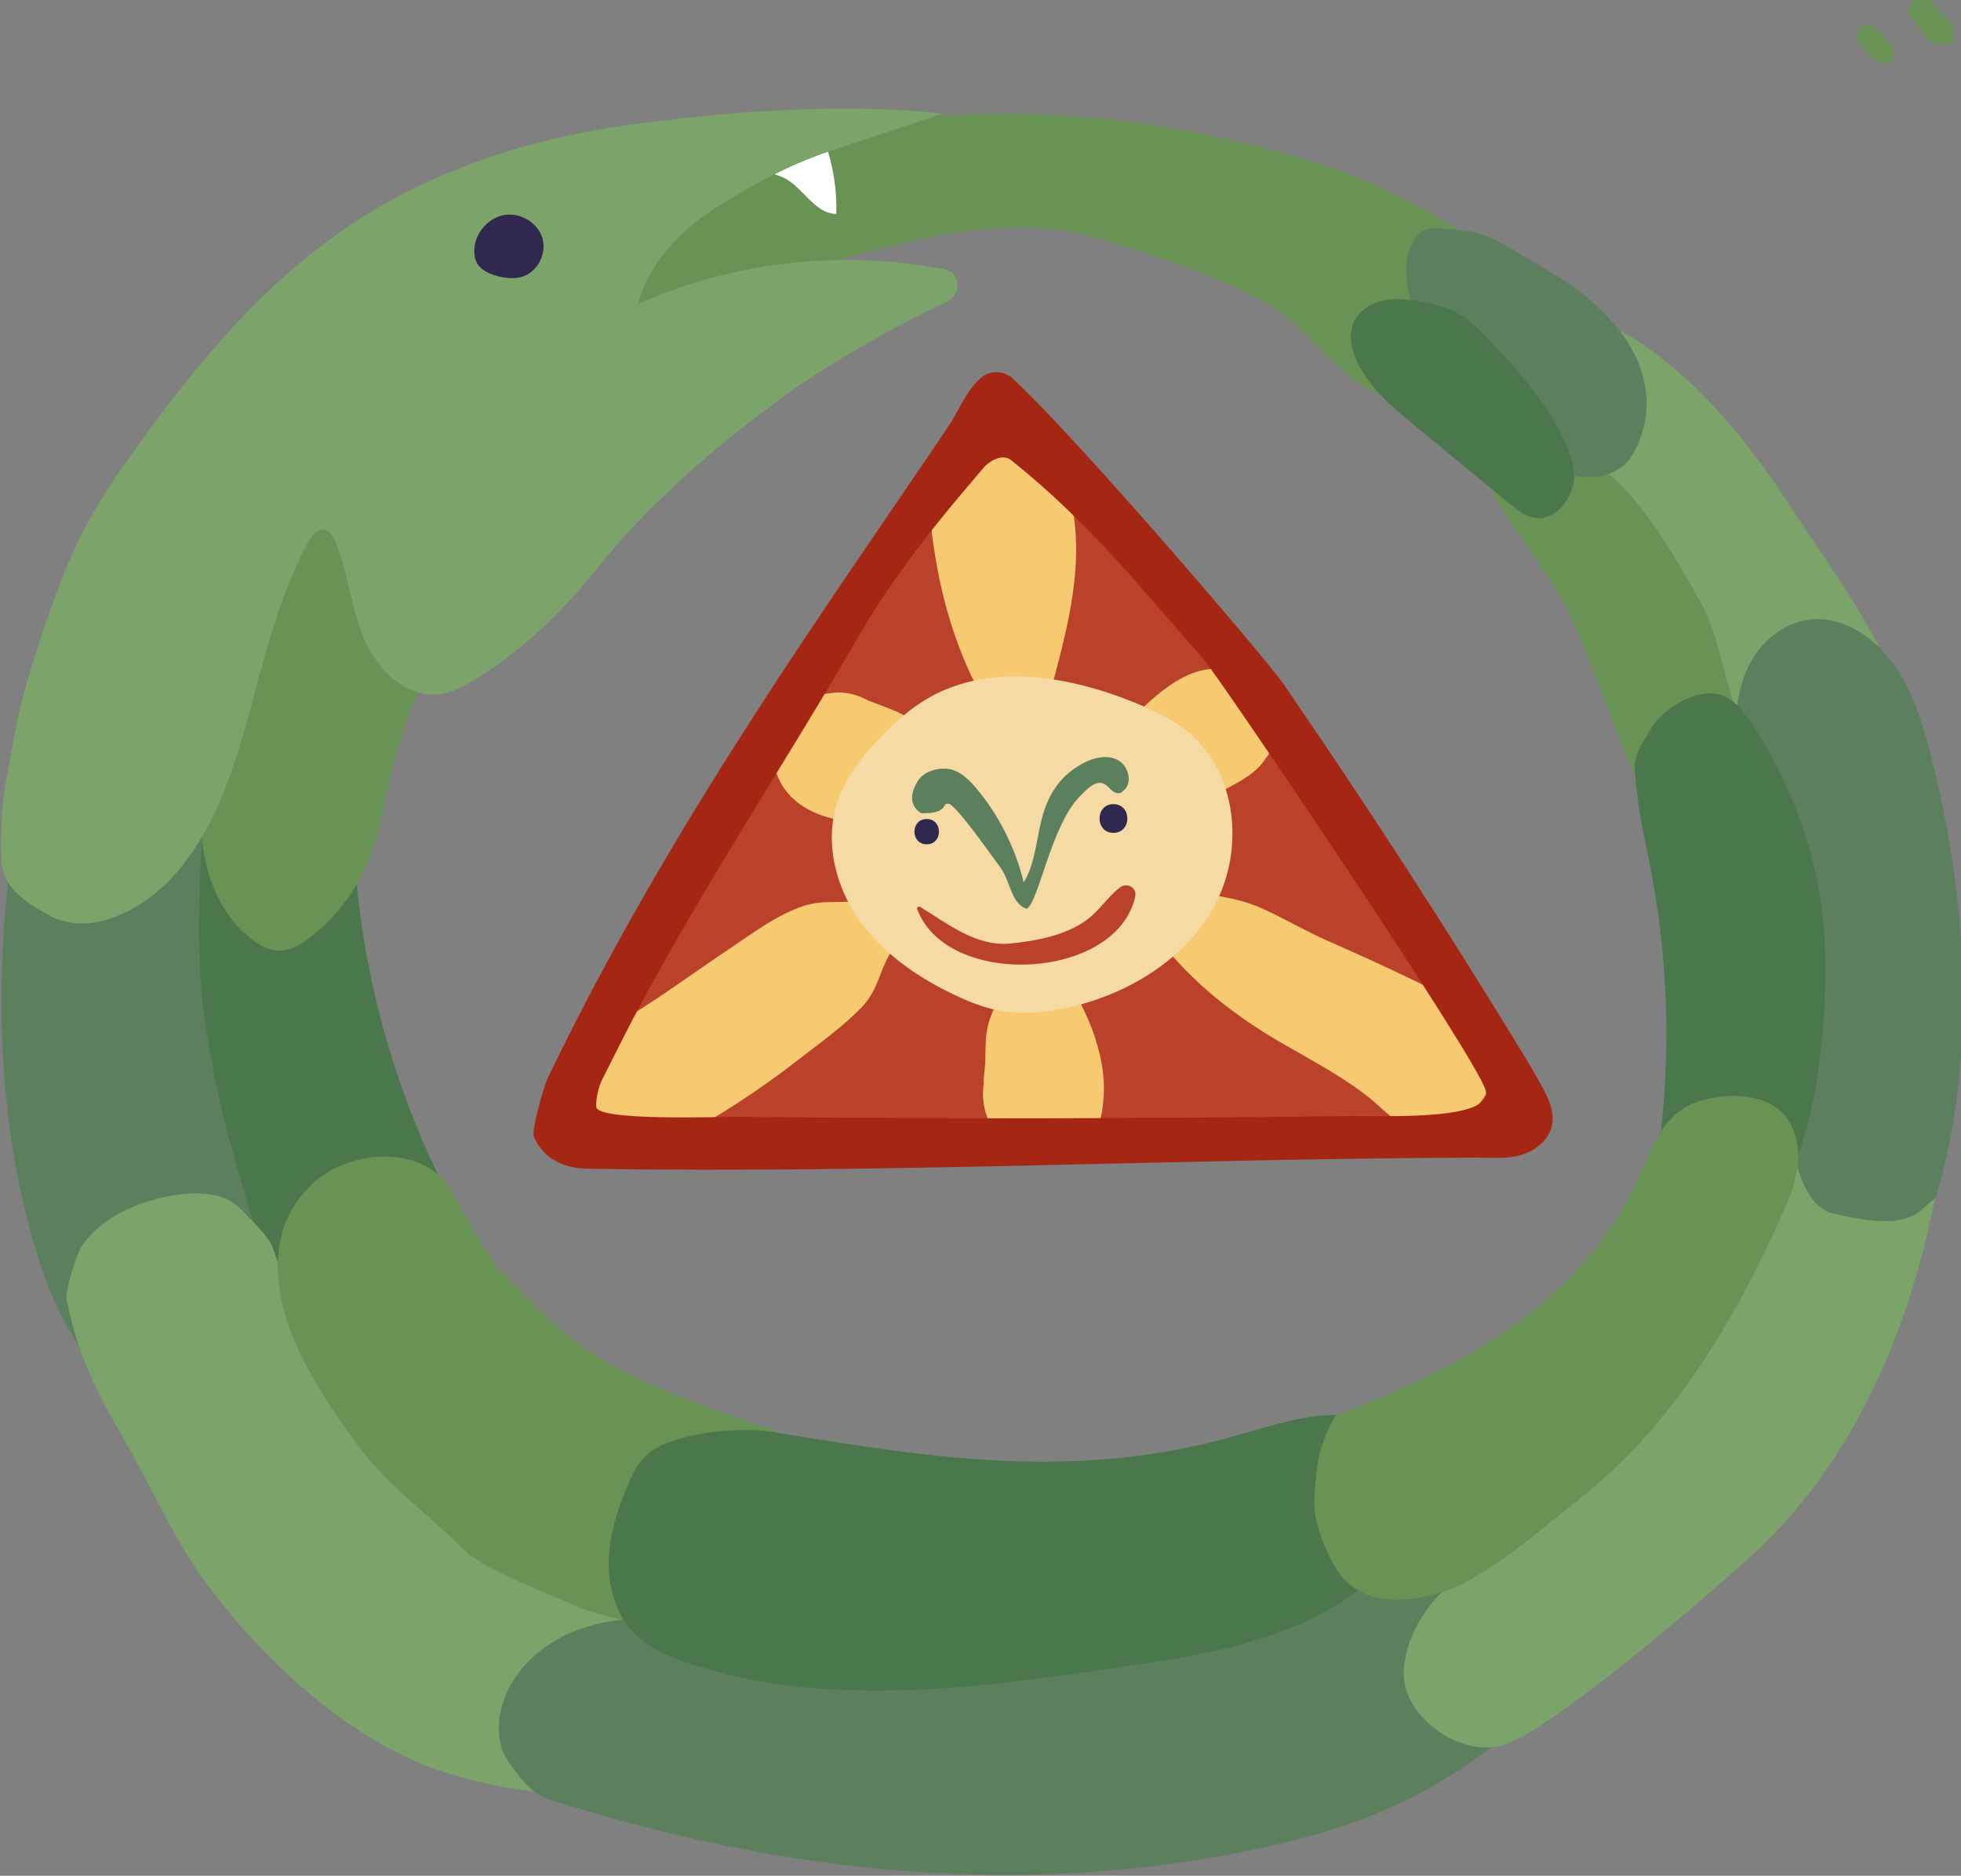 <?xml version="1.0" encoding="UTF-8" standalone="no"?>
<svg
   xmlns:dc="http://purl.org/dc/elements/1.1/"
   xmlns:cc="http://creativecommons.org/ns#"
   xmlns:rdf="http://www.w3.org/1999/02/22-rdf-syntax-ns#"
   xmlns:svg="http://www.w3.org/2000/svg"
   xmlns="http://www.w3.org/2000/svg"
   id="svg6465"
   version="1.1"
   viewBox="0 0 30.226 28.916"
   height="28.916mm"
   width="30.226mm">
  <rect x="0" y="0" width="30.226" height="28.916" fill="#808080" stroke="none"/>
  <defs
     id="defs6459" />
  <g
     id="layer1">
    <g
       transform="matrix(0.353,0,0,-0.353,-22.32,48.911)"
       id="g6501">
      <path
         d="m 122.679,89.356 c -9.202,-0.122 -18.406,-0.134 -27.609,-0.036 -0.902,0.01 -6.363,-0.2 -6.427,0.449 -0.032,0.322 0.109,0.918 0.255,1.207 0.28,0.556 0.56,1.111 0.84,1.668 3.045,6.045 7.435,12.614 10.814,18.479 2.03,3.524 5.181,6.989 5.485,7.386 0.304,0.397 0.924,0.737 1.314,0.423 3.673,-2.948 5.964,-5.922 8.67,-8.972 0.651,-0.733 12.389,-18.069 12.722,-19.454 0.331,-1.372 -4.551,-1.131 -6.064,-1.15"
         style="fill:#ba422a;fill-opacity:1;fill-rule:nonzero;stroke:none;stroke-width:0.1"
         id="path1078" />
      <path
         d="m 123.303,121.367 c -1.882,0.977 -2.859,2.84 -4.736,3.923 -1.836,1.06 -3.86,1.749 -5.872,2.389 -1.057,0.337 -2.122,0.664 -3.218,0.827 -2.12,0.314 -4.283,-0.001 -6.376,-0.461 -4.577,-1.006 -8.999,-2.716 -13.062,-5.052 -0.641,2.506 0.181,4.489 2.142,6.136 2.264,1.903 5.974,3.516 8.816,3.978 6.453,1.049 12.81,0.344 19.095,-1.467 3.166,-0.912 6.195,-2.558 8.85,-4.508 -0.724,-2.132 -1.988,-4.084 -3.669,-5.581 -0.205,-0.182 -0.423,-0.363 -0.687,-0.439 -0.43,-0.125 -0.887,0.049 -1.284,0.255"
         style="fill:#699355;fill-opacity:1;fill-rule:nonzero;stroke:none;stroke-width:0.1"
         id="path1080" />
      <path
         d="m 145.875,108.978 c -0.981,2.518 -2.978,5.153 -4.442,7.424 -1.732,2.687 -3.876,5.346 -6.518,7.148 -0.479,0.326 -1.001,0.625 -1.577,0.696 -0.74,0.092 -1.518,-0.233 -1.974,-0.823 -0.456,-0.591 -0.573,-1.425 -0.298,-2.118 0.697,-1.753 1.283,-3.267 2.418,-4.773 1.043,-1.384 2.33,-2.599 3.159,-4.12 1.013,-1.862 1.273,-4.058 2.268,-5.929 0.102,-0.193 0.219,-0.389 0.404,-0.503 0.189,-0.118 0.426,-0.134 0.647,-0.109 0.643,0.072 1.205,0.451 1.738,0.819 1.154,0.796 3.021,1.492 4.175,2.288"
         style="fill:#7ba36a;fill-opacity:1;fill-rule:nonzero;stroke:none;stroke-width:0.1"
         id="path1082" />
      <path
         d="m 76.134,104.904 c 0.785,-0.047 1.675,-0.147 2.144,-0.778 0.341,-0.46 0.357,-1.074 0.373,-1.646 0.164,-6.086 1.848,-12.125 4.856,-17.419 0.329,-0.579 0.681,-1.172 0.761,-1.833 0.195,-1.626 -1.302,-2.97 -2.814,-3.596 -0.689,-0.285 -1.421,-0.49 -2.166,-0.493 -1.684,-0.005 -3.232,1.042 -4.248,2.385 -1.016,1.343 -1.589,2.96 -2.14,4.551 -1.27,3.668 -2.513,7.391 -2.849,11.257 -0.126,1.443 -0.119,2.927 0.355,4.294 0.474,1.368 1.479,2.61 2.849,3.076 0.917,0.311 1.912,0.258 2.878,0.202"
         style="fill:#4a774b;fill-opacity:1;fill-rule:nonzero;stroke:none;stroke-width:0.1"
         id="path1084" />
      <path
         d="m 96.92,131.038 c -0.146,0.151 -0.102,0.415 0.038,0.571 0.141,0.155 0.349,0.228 0.55,0.289 0.577,0.176 1.169,0.301 1.767,0.374 0.342,-0.979 0.502,-2.02 0.471,-3.056 -1.014,0.009 -1.514,1.331 -2.475,1.657 -0.124,0.042 -0.261,0.071 -0.351,0.165"
         style="fill:#ffffff;fill-opacity:1;fill-rule:nonzero;stroke:none;stroke-width:0.1"
         id="path1086" />
      <path
         d="m 79.274,100.865 c -0.53,-1.246 -1.378,-2.354 -2.438,-3.197 -0.416,-0.33 -0.901,-0.631 -1.432,-0.621 -0.448,0.009 -0.861,0.241 -1.214,0.516 -1.448,1.131 -2.117,3.036 -2.17,4.873 -0.054,1.836 0.428,3.641 0.907,5.414 0.496,1.84 0.992,3.679 1.488,5.518 0.171,0.632 0.346,1.275 0.685,1.836 0.357,0.59 0.891,1.072 1.516,1.364 0.21,0.097 0.439,0.177 0.669,0.145 0.229,-0.03 0.428,-0.166 0.612,-0.304 0.969,-0.735 1.767,-1.692 2.315,-2.776 0.325,-0.642 0.571,-1.34 1.045,-1.882 0.474,-0.542 1.271,-0.892 1.923,-0.588 -1.266,-1.736 -2.198,-3.714 -2.731,-5.795 -0.385,-1.505 -0.567,-3.074 -1.175,-4.503"
         style="fill:#699355;fill-opacity:1;fill-rule:nonzero;stroke:none;stroke-width:0.1"
         id="path1088" />
      <path
         d="m 67.392,104.59 c -0.607,-0.029 -1.232,-0.063 -1.785,-0.317 -1.435,-0.659 -1.845,-2.476 -2.013,-4.046 -0.564,-5.287 -0.389,-10.703 1.068,-15.815 0.5,-1.753 1.161,-3.488 2.244,-4.954 1.084,-1.464 2.633,-2.647 4.421,-2.999 0.233,-0.046 0.473,-0.078 0.707,-0.042 0.325,0.05 0.618,0.226 0.867,0.44 0.829,0.711 2.406,1.953 2.454,3.044 0.047,1.091 -0.212,2.17 -0.496,3.224 -0.772,2.872 -1.74,5.697 -2.301,8.619 -0.561,2.92 -0.729,4.441 -0.596,8.484 0.025,0.772 0.117,1.695 0.132,2.468 0.014,0.773 -0.341,1.618 -1.059,1.904 -0.368,0.146 -0.777,0.13 -1.172,0.11 -0.824,-0.04 -1.648,-0.08 -2.473,-0.12"
         style="fill:#5c7f5e;fill-opacity:1;fill-rule:nonzero;stroke:none;stroke-width:0.1"
         id="path1090" />
      <path
         d="m 70.838,86.363 c -1.038,-0.16 -3.051,-0.718 -4.045,-2.242 -0.223,-0.343 -0.731,-1.926 -0.652,-2.328 0.249,-1.266 0.653,-2.502 1.199,-3.671 0.385,-0.823 0.839,-1.611 1.293,-2.398 1.252,-2.172 2.236,-4.521 3.755,-6.515 4.548,-5.969 8.957,-7.609 9.983,-7.958 1.188,-0.404 2.992,-0.83 4.242,-0.928 1.006,-0.079 1.377,-0.327 2.358,-0.097 0.982,0.231 1.928,0.764 2.468,1.615 1.044,1.648 2.03,4.238 0.609,5.574 -1.42,1.337 -4.791,3.162 -6.496,4.111 -3.938,2.192 -6.43,4.703 -8.882,8.484 -0.633,0.976 -1.124,2.952 -1.525,4.044 -0.207,0.565 -0.988,1.257 -1.398,1.696 -0.705,0.755 -1.888,0.77 -2.909,0.613"
         style="fill:#7ba36a;fill-opacity:1;fill-rule:nonzero;stroke:none;stroke-width:0.1"
         id="path1092" />
      <path
         d="m 96.045,76.429 c 1.041,-0.356 2.18,-0.656 2.9,-1.489 0.565,-0.653 0.776,-1.561 0.716,-2.422 -0.159,-2.313 -2.139,-4.189 -4.348,-4.895 -2.208,-0.704 -6.137,0.439 -6.91,0.787 -1.077,0.485 -4.073,1.614 -4.905,2.453 -1.587,1.6 -3.359,2.813 -4.686,4.635 -1.825,2.509 -4.122,5.917 -3.272,9.199 0.187,0.721 0.6,1.398 1.149,1.985 1.569,1.682 4.889,1.95 6.146,0.023 0.576,-0.883 1.626,-3.023 2.254,-3.645 3.159,-3.131 3.596,-4.105 10.956,-6.631"
         style="fill:#699355;fill-opacity:1;fill-rule:nonzero;stroke:none;stroke-width:0.1"
         id="path1094" />
      <path
         d="m 129.483,63.196 c 0.975,0.862 1.896,1.845 2.363,3.06 0.467,1.216 0.395,2.707 -0.462,3.687 -0.556,0.636 -1.367,0.988 -2.176,1.227 -2.587,0.764 -5.354,0.556 -8.028,0.199 -6.447,-0.862 -12.756,-2.543 -19.17,-3.623 -1.121,-0.189 -2.249,-0.359 -3.385,-0.38 -1.752,-0.034 -3.49,0.288 -5.234,0.446 -1.746,0.158 -3.559,0.143 -5.178,-0.528 -1.619,-0.671 -3.009,-2.117 -3.188,-3.86 -0.065,-0.631 0.04,-1.299 0.408,-1.814 0.427,-0.596 1.013,-1.397 1.711,-1.618 10.407,-3.315 20.932,-4.374 31.263,-2.112 1.405,0.308 2.801,0.673 4.15,1.172 2.537,0.94 4.899,2.352 6.926,4.144"
         style="fill:#5c7f5e;fill-opacity:1;fill-rule:nonzero;stroke:none;stroke-width:0.1"
         id="path1096" />
      <path
         d="m 147.691,89.339 c 0.279,-0.628 0.335,-1.335 0.223,-2.011 -1.045,-6.299 -3.605,-12.636 -8.402,-16.892 -0.696,-0.617 -8.019,-7.129 -10.532,-8.046 -1.932,-0.706 -4.65,1.255 -4.45,3.302 0.106,1.08 0.479,1.826 1.061,2.651 0.984,1.397 3.156,2.228 4.274,3.52 0.625,0.722 1.11,1.552 1.645,2.344 1.623,2.402 3.716,4.463 5.278,6.906 1.939,3.032 3.141,6.732 6.08,8.808 1.51,1.067 3.886,1.523 4.823,-0.582"
         style="fill:#7ba36a;fill-opacity:1;fill-rule:nonzero;stroke:none;stroke-width:0.1"
         id="path1098" />
      <path
         d="m 147.748,86.243 c 1.832,6.195 1.397,12.881 -0.163,19.151 -0.327,1.313 -0.71,2.635 -1.42,3.787 -0.857,1.392 -2.393,2.549 -4.008,2.305 -1.019,-0.154 -1.906,-0.858 -2.427,-1.745 -0.522,-0.889 -0.708,-1.944 -0.688,-2.974 0.037,-1.914 1.401,-3.64 1.973,-5.467 0.844,-2.696 1.49,-5.547 1.027,-8.334 -0.319,-1.918 -0.641,-3.071 -0.41,-5.001 0.035,-0.294 0.467,-2.111 1.591,-2.386 3.513,-0.863 3.712,0.066 4.525,0.664"
         style="fill:#5c7f5e;fill-opacity:1;fill-rule:nonzero;stroke:none;stroke-width:0.1"
         id="path1100" />
      <path
         d="m 137.5,112.228 c 0.686,-1.242 0.886,-2.694 1.329,-4.042 0.346,-1.053 0.653,-2.329 -0.069,-3.169 -0.366,-0.426 -0.927,-0.634 -1.331,-1.023 -0.299,-0.289 -0.501,-0.664 -0.801,-0.953 -0.299,-0.287 -0.766,-0.474 -1.128,-0.273 0.178,1.284 -0.086,0.425 -0.695,1.569 -0.887,1.667 -2.376,6.318 -3.315,7.955 -0.811,1.414 -2.191,3.149 -2.983,4.575 -0.667,1.2 -0.336,1.269 -0.312,2.642 0.004,0.234 0.027,0.488 0.186,0.66 0.157,0.17 0.407,0.214 0.639,0.223 1.36,0.053 2.612,-0.765 3.557,-1.744 0.945,-0.98 1.963,-1.053 4.923,-6.42"
         style="fill:#699355;fill-opacity:1;fill-rule:nonzero;stroke:none;stroke-width:0.1"
         id="path1102" />
      <path
         d="m 128.274,128.194 c -0.682,0.297 -1.442,0.344 -2.184,0.385 -0.196,0.01 -0.398,0.02 -0.585,-0.04 -0.4,-0.127 -0.637,-0.54 -0.753,-0.943 -0.411,-1.44 0.274,-2.959 1.091,-4.214 1.082,-1.661 2.429,-3.148 3.976,-4.388 0.703,-0.565 1.481,-1.092 2.371,-1.241 0.89,-0.148 1.913,0.178 2.339,0.973 0.176,0.328 2.264,3.708 -2.575,7.288 -0.526,0.389 -3.08,1.919 -3.68,2.18"
         style="fill:#5c7f5e;fill-opacity:1;fill-rule:nonzero;stroke:none;stroke-width:0.1"
         id="path1104" />
      <path
         d="m 125.571,73.288 c -0.062,-0.539 -0.299,-1.041 -0.577,-1.504 -1.265,-2.105 -3.415,-3.558 -5.707,-4.438 -2.291,-0.88 -4.743,-1.241 -7.172,-1.598 -6.268,-0.918 -12.808,-1.815 -18.822,0.176 -0.836,0.277 -1.677,0.622 -2.307,1.238 -0.817,0.797 -1.184,1.976 -1.179,3.118 0.005,1.142 0.35,2.257 0.786,3.312 0.207,0.501 0.444,1.005 0.831,1.385 1.025,1.006 4.046,1.288 5.465,1.056 7.177,-1.177 13.277,-2.156 20.278,-0.184 1.685,0.474 3.403,1.097 5.138,0.865 1.735,-0.23 3.468,-1.688 3.267,-3.426"
         style="fill:#4a774b;fill-opacity:1;fill-rule:nonzero;stroke:none;stroke-width:0.1"
         id="path1106" />
      <path
         d="m 131.949,117.989 c -0.038,0.158 -0.061,2.192 -4.333,6.36 -0.64,0.625 -1.538,0.903 -2.421,1.051 -0.534,0.09 -1.087,0.144 -1.613,0.02 -0.528,-0.124 -1.031,-0.452 -1.248,-0.949 -0.229,-0.524 -0.105,-1.141 0.132,-1.662 0.526,-1.163 1.543,-2.016 2.528,-2.827 1.386,-1.143 2.772,-2.284 4.157,-3.427 0.333,-0.273 0.69,-0.559 1.117,-0.615 0.85,-0.114 1.554,0.748 1.682,1.596 0.023,0.15 0.033,0.305 -10e-4,0.453"
         style="fill:#4a774b;fill-opacity:1;fill-rule:nonzero;stroke:none;stroke-width:0.1"
         id="path1108" />
      <path
         d="m 104.483,126.789 c 0.109,-0.021 0.204,-0.065 0.286,-0.126 0.454,-0.339 0.308,-1.071 -0.209,-1.302 -2.051,-0.922 -5.015,-2.615 -6.898,-3.965 -2.22,-1.591 -4.258,-3.281 -6.187,-5.215 -1.906,-1.91 -2.535,-3.136 -4.5,-4.985 -0.923,-0.87 -1.927,-1.652 -3.008,-2.315 -0.466,-0.286 -0.963,-0.559 -1.506,-0.637 -1.466,-0.21 -2.763,1.058 -3.336,2.422 -0.574,1.366 -0.688,2.888 -1.263,4.253 -0.089,0.213 -0.218,0.446 -0.444,0.497 -0.319,0.075 -0.577,-0.252 -0.734,-0.539 -1.5,-2.752 -2.08,-5.892 -2.983,-8.893 -0.869,-2.889 -2.259,-5.915 -4.961,-7.255 -1.076,-0.533 -2.333,-0.766 -3.531,-0.06 -1.058,0.624 -1.867,1.172 -1.928,2.399 -0.039,0.768 0.028,2.418 0.176,3.181 0.303,1.559 0.51,3.078 0.972,4.596 0.619,2.033 1.043,3.289 1.679,4.861 0.684,1.689 1.458,3.009 2.506,4.499 2.773,3.941 5.841,7.788 9.839,10.477 3.597,2.421 7.825,3.807 12.12,4.404 4.295,0.599 9.497,1.005 13.804,0.507 -1.393,-0.477 -3.644,-1.203 -5.037,-1.68 -1.713,-0.585 -3.421,-1.505 -4.943,-2.487 -1.523,-0.98 -2.838,-2.401 -3.322,-4.145 4.173,1.858 8.925,2.393 13.408,1.508"
         style="fill:#7ba36a;fill-opacity:1;fill-rule:nonzero;stroke:none;stroke-width:0.1"
         id="path1110" />
      <path
         d="m 83.939,127.67 c -0.011,-0.188 0.011,-0.383 0.094,-0.552 0.178,-0.364 0.593,-0.543 0.988,-0.634 0.324,-0.074 0.668,-0.109 0.987,-0.018 0.685,0.197 1.108,1.013 0.904,1.696 -0.204,0.682 -0.973,1.13 -1.674,1.004 -0.701,-0.126 -1.258,-0.785 -1.299,-1.496"
         style="fill:#30284f;fill-opacity:1;fill-rule:nonzero;stroke:none;stroke-width:0.1"
         id="path1112" />
      <path
         d="m 138.104,85.783 c -0.124,-0.068 -0.255,-0.13 -0.395,-0.136 -0.146,-0.006 -0.287,0.05 -0.423,0.104 -0.64,0.257 -1.279,0.514 -1.918,0.772 0.845,4.615 0.83,9.388 -0.044,13.998 -0.263,1.391 -0.519,2.225 -0.719,4.413 -0.058,0.644 0.352,1.159 0.664,1.724 0.501,0.909 1.856,1.751 2.883,1.6 0.708,-0.104 1.206,-0.733 1.597,-1.332 1.824,-2.797 2.981,-6.053 3.149,-9.388 0.168,-3.334 -0.268,-8.656 -2.127,-11.429 -0.597,-0.89 -1.726,0.184 -2.667,-0.326"
         style="fill:#4a774b;fill-opacity:1;fill-rule:nonzero;stroke:none;stroke-width:0.1"
         id="path1114" />
      <path
         d="m 138.538,90.681 c 0.886,0.07 1.855,-0.077 2.491,-0.698 0.586,-0.57 0.784,-1.451 0.702,-2.265 -0.081,-0.814 -0.408,-1.581 -0.744,-2.327 -2.078,-4.614 -4.761,-9.102 -8.731,-12.241 -1.745,-1.38 -3.064,-2.598 -5.008,-3.68 -0.679,-0.377 -3.248,-1.391 -4.943,-0.227 -0.933,0.64 -1.766,2.745 -1.686,3.874 0.101,1.42 0.132,2.254 0.925,3.614 2.664,1.019 5.293,2.193 7.623,3.838 2.331,1.645 4.363,3.794 5.535,6.394 0.506,1.123 0.903,2.393 1.91,3.102 0.557,0.392 1.245,0.562 1.926,0.616"
         style="fill:#699355;fill-opacity:1;fill-rule:nonzero;stroke:none;stroke-width:0.1"
         id="path1116" />
      <path
         d="m 108.736,107.003 c 0.987,3.833 2.529,8.031 0.452,11.795 -1.387,2.513 -5.509,1.419 -5.42,-1.468 0.109,-3.544 1.074,-7.715 3.242,-10.552 0.464,-0.608 1.502,-0.645 1.726,0.225 v 0"
         style="fill:#f7ca72;fill-opacity:1;fill-rule:nonzero;stroke:none;stroke-width:0.1"
         id="path1118" />
      <path
         d="m 101.037,99.286 c -0.943,-0.242 -1.77,0.023 -2.734,-0.297 -1.159,-0.386 -2.131,-1.136 -3.135,-1.806 -1.779,-1.187 -3.475,-2.468 -5.34,-3.527 -3.186,-1.81 -0.346,-6.657 2.865,-4.901 1.864,1.02 3.679,2.183 5.355,3.491 0.961,0.751 1.973,1.459 2.82,2.337 0.771,0.801 0.786,1.799 1.402,2.583 0.747,0.953 0.094,2.458 -1.233,2.12 v 0"
         style="fill:#f7ca72;fill-opacity:1;fill-rule:nonzero;stroke:none;stroke-width:0.1"
         id="path1120" />
      <path
         d="m 113.628,97.767 c 1.289,-1.654 2.644,-2.881 4.399,-4.039 1.841,-1.217 3.988,-2.114 5.602,-3.643 3.179,-3.009 7.185,2.683 3.525,4.569 -1.968,1.014 -3.996,1.959 -6.024,2.85 -0.951,0.419 -1.842,0.957 -2.791,1.381 -1.197,0.535 -2.317,0.565 -3.574,0.834 -1.218,0.262 -1.843,-1.047 -1.137,-1.952 v 0"
         style="fill:#f7ca72;fill-opacity:1;fill-rule:nonzero;stroke:none;stroke-width:0.1"
         id="path1122" />
      <path
         d="m 104.118,105.292 c -0.071,0.11 -0.132,0.224 -0.184,0.344 0.078,-0.289 0.157,-0.579 0.235,-0.868 0.008,1.009 -0.765,2.268 -1.739,2.692 -0.513,0.223 -1.03,0.403 -1.551,0.6 0.096,-0.037 0.192,-0.075 0.288,-0.112 -0.426,0.246 -0.885,0.371 -1.378,0.372 -0.344,-0.042 -0.688,-0.075 -1.027,-0.147 -1.694,-0.358 -2.161,-2.315 -1.5,-3.688 0.973,-2.024 4.286,-2.252 6.056,-1.2 -0.289,-0.079 -0.578,-0.158 -0.867,-0.236 -0.024,-0.007 -0.048,-0.013 -0.072,-0.02 1.309,-0.458 2.395,1.154 1.74,2.263 v 0"
         style="fill:#f7ca72;fill-opacity:1;fill-rule:nonzero;stroke:none;stroke-width:0.1"
         id="path1124" />
      <path
         d="m 113.136,103.668 c 0.795,-0.331 1.406,-0.549 2.254,-0.258 0.435,0.149 0.79,0.376 1.186,0.593 0.972,0.535 1.969,0.959 2.214,2.203 -0.208,-0.356 -0.416,-0.713 -0.624,-1.07 0.048,0.042 0.096,0.085 0.144,0.127 1.558,1.38 0.309,4.042 -1.664,4.015 -0.064,-0.001 -0.129,-0.002 -0.194,-0.003 0.408,-0.111 0.816,-0.221 1.223,-0.331 -1.631,0.986 -3.136,-0.008 -4.344,-1.107 -0.632,-0.574 -1.152,-1.313 -1.152,-2.204 0,-0.755 0.216,-1.656 0.957,-1.965 v 0"
         style="fill:#f7ca72;fill-opacity:1;fill-rule:nonzero;stroke:none;stroke-width:0.1"
         id="path1126" />
      <path
         d="m 107.542,96.328 c -0.41,-1.114 -1.183,-1.87 -1.261,-3.126 -0.023,-0.366 -0.026,-0.731 -0.033,-1.096 -0.002,-0.135 -0.15,-1.24 -0.022,-0.666 -0.316,-1.412 0.41,-2.871 1.856,-3.269 1.275,-0.35 3.043,0.423 3.268,1.856 0.189,1.199 0.038,2.17 -0.338,3.313 -0.346,1.053 -0.953,1.952 -1.312,2.988 -0.375,1.079 -1.771,1.046 -2.158,0 v 0"
         style="fill:#f7ca72;fill-opacity:1;fill-rule:nonzero;stroke:none;stroke-width:0.1"
         id="path1128" />
      <path
         d="m 122.228,89.819 c -8.912,-0.118 -17.826,-0.13 -26.738,-0.035 -0.874,0.009 -6.163,-0.195 -6.225,0.434 -0.031,0.313 0.106,0.89 0.246,1.17 0.272,0.538 0.543,1.076 0.814,1.614 2.95,5.856 7.201,12.217 10.473,17.898 1.966,3.412 5.017,6.768 5.312,7.152 0.294,0.385 0.895,0.713 1.272,0.41 3.558,-2.855 5.776,-5.735 8.397,-8.688 0.63,-0.711 11.998,-17.5 12.322,-18.841 0.319,-1.329 -4.408,-1.096 -5.874,-1.114 z m 8.387,1.187 c -0.319,0.597 -0.667,1.176 -1.02,1.753 -3.295,5.399 -6.736,10.707 -10.317,15.919 -0.766,1.115 -8.954,10.675 -11.81,13.337 -0.379,0.354 -0.964,0.392 -1.369,0.068 -0.657,-0.522 -0.984,-1.441 -1.471,-2.164 C 99.407,112.16 92.579,102.746 87.144,91.478 87.005,91.191 86.412,89.181 86.547,88.893 c 0.464,-0.994 1.332,-1.358 2.371,-1.376 13.141,-0.215 25.934,0.448 38.818,0.487 0.646,0.002 1.306,-0.068 1.924,0.119 0.618,0.188 1.195,0.648 1.332,1.279 0.119,0.55 -0.107,1.101 -0.377,1.604"
         style="fill:#a52713;fill-opacity:1;fill-rule:nonzero;stroke:none;stroke-width:0.1"
         id="path1130" />
      <path
         d="m 99.783,103.497 c -0.55,-1.697 -0.085,-3.614 0.935,-5.078 1.02,-1.463 2.537,-2.516 4.145,-3.289 0.63,-0.302 1.283,-0.568 1.97,-0.701 1.019,-0.196 2.075,-0.09 3.086,0.14 2.633,0.597 5.153,2.147 6.396,4.545 1.243,2.396 0.915,5.665 -1.138,7.417 -0.689,0.588 -1.519,0.982 -2.357,1.325 -2.881,1.178 -6.304,1.774 -9.013,0.242 -0.843,-0.477 -1.569,-1.137 -2.231,-1.844 -0.756,-0.806 -1.452,-1.706 -1.793,-2.757"
         style="fill:#f5dba3;fill-opacity:1;fill-rule:nonzero;stroke:none;stroke-width:0.1"
         id="path1132" />
      <path
         d="m 110.386,105.151 c 0.49,0.29 1.11,0.477 1.625,0.23 0.514,-0.246 0.71,-1.079 0.229,-1.385 -0.094,-0.12 -0.289,-0.09 -0.411,0 -0.123,0.088 -0.211,0.221 -0.339,0.303 -0.393,0.252 -0.824,-0.219 -1.146,-0.557 -1.237,-1.304 -1.756,-4.575 -2.286,-4.872 -0.686,0.226 -0.717,1.224 -1.146,1.804 -0.32,0.432 -1.911,2.691 -2.238,2.775 -0.366,0.093 0.036,-0.437 -1.223,-0.404 -0.544,0.347 -0.467,0.906 -0.133,1.425 0.269,0.419 0.939,0.603 1.424,0.488 0.433,-0.102 0.774,-0.43 1.066,-0.766 0.983,-1.129 1.782,-2.704 2.117,-4.163 0.457,0.66 0.573,1.872 0.762,2.652 0.263,1.082 0.74,1.901 1.699,2.47"
         style="fill:#5c7f5e;fill-opacity:1;fill-rule:nonzero;stroke:none;stroke-width:0.1"
         id="path1134" />
      <path
         d="m 103.278,98.857 c 1.303,-3.496 8.697,-3.12 9.517,0.533 0.095,0.424 -0.371,0.65 -0.686,0.398 -0.526,-0.42 -0.88,-0.999 -1.422,-1.399 -0.921,-0.681 -2.208,-0.919 -3.314,-1.033 -1.514,-0.157 -2.76,0.865 -3.967,1.599 -0.062,0.038 -0.155,-0.025 -0.128,-0.098 v 0"
         style="fill:#ba422a;fill-opacity:1;fill-rule:nonzero;stroke:none;stroke-width:0.1"
         id="path1136" />
      <path
         d="m 103.694,101.686 c 0.713,0 0.713,1.105 0,1.105 -0.714,0 -0.714,-1.105 0,-1.105 v 0"
         style="fill:#30284f;fill-opacity:1;fill-rule:nonzero;stroke:none;stroke-width:0.1"
         id="path1138" />
      <path
         d="m 111.847,102.186 c 0.81,0 0.81,1.255 0,1.255 -0.809,0 -0.809,-1.255 0,-1.255 v 0"
         style="fill:#30284f;fill-opacity:1;fill-rule:nonzero;stroke:none;stroke-width:0.1"
         id="path1140" />
      <path
         d="m 144.442,136.651 c 0.336,-0.28 0.515,-0.763 0.956,-0.888 0.248,-0.07 0.533,0.128 0.519,0.396 -0.025,0.517 -0.505,0.95 -0.897,1.241 -0.435,0.323 -0.993,-0.404 -0.578,-0.749 v 0"
         style="fill:#699355;fill-opacity:1;fill-rule:nonzero;stroke:none;stroke-width:0.1"
         id="path2026" />
      <path
         d="m 146.672,137.837 c 0.178,-0.306 0.393,-0.586 0.622,-0.856 0.104,-0.123 0.242,-0.224 0.383,-0.3 0.22,-0.119 0.371,-0.092 0.606,-0.068 0.145,0.014 0.259,0.108 0.262,0.262 0.004,0.189 0.034,0.306 -0.046,0.487 -0.067,0.152 -0.157,0.272 -0.265,0.398 -0.192,0.223 -0.424,0.402 -0.601,0.639 -0.418,0.561 -1.33,0.075 -0.961,-0.562 v 0"
         style="fill:#699355;fill-opacity:1;fill-rule:nonzero;stroke:none;stroke-width:0.1"
         id="path2028" />
    </g>
  </g>
</svg>
